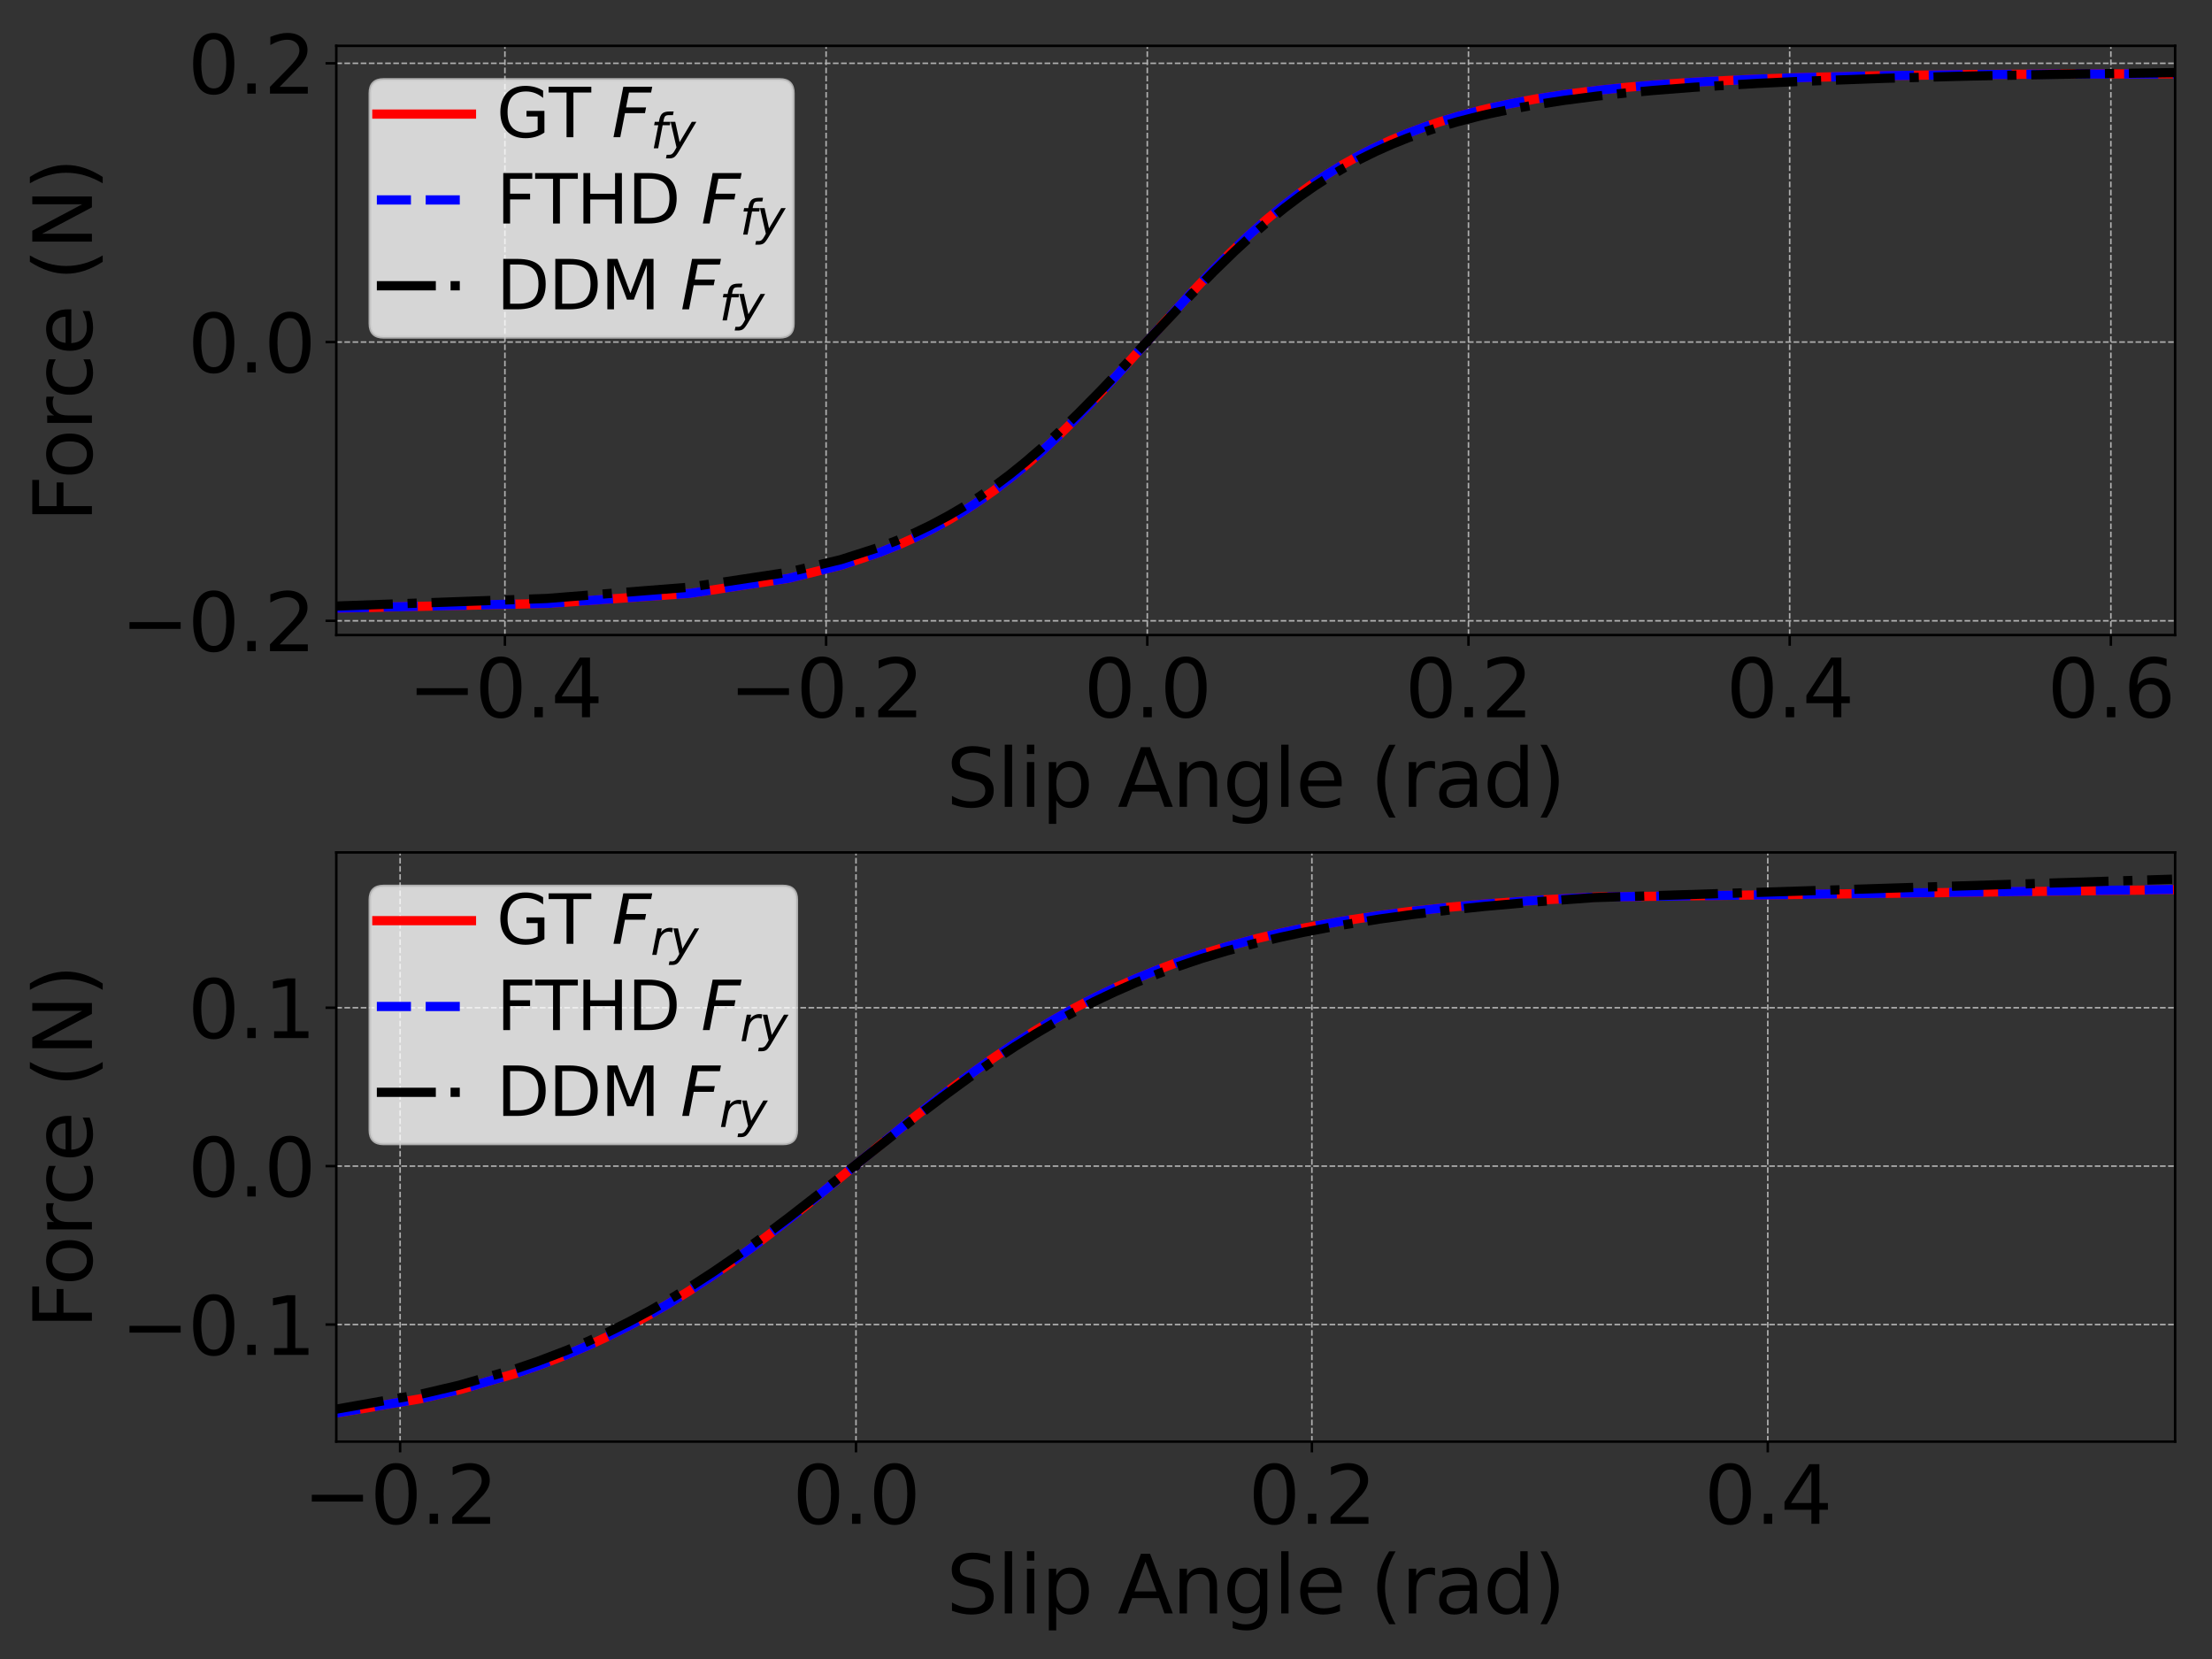<?xml version="1.0" encoding="utf-8" standalone="no"?>
<!DOCTYPE svg PUBLIC "-//W3C//DTD SVG 1.1//EN"
  "http://www.w3.org/Graphics/SVG/1.1/DTD/svg11.dtd">
<svg xmlns:xlink="http://www.w3.org/1999/xlink" width="720pt" height="540pt" viewBox="0 0 720 540" xmlns="http://www.w3.org/2000/svg" version="1.1">
 <rect x="0" y="0" width="720" height="540" fill="#333333" stroke="none"/>
 <defs>
  <style type="text/css">*{stroke-linejoin: round; stroke-linecap: butt}</style>
 </defs>
 <g id="figure_1">
  <g id="patch_1">
   <path d="M 0 540 
L 720 540 
L 720 0 
L 0 0 
L 0 540 
z
" style="fill: none"/>
  </g>
  <g id="axes_1">
   <g id="patch_2">
    <path d="M 109.46 206.702 
L 707.993 206.702 
L 707.993 14.924 
L 109.46 14.924 
L 109.46 206.702 
z
" style="fill: none"/>
   </g>
   <g id="matplotlib.axis_1">
    <g id="xtick_1">
     <g id="line2d_1">
      <path d="M 164.347 206.702 
L 164.347 14.924 
" clip-path="url(#pa38e51efeb)" style="fill: none; stroke-dasharray: 1.85,0.8; stroke-dashoffset: 0; stroke: #b0b0b0; stroke-width: 0.5"/>
     </g>
     <g id="line2d_2">
      <defs>
       <path id="m01695f286f" d="M 0 0 
L 0 3.5 
" style="stroke: #000000; stroke-width: 0.8"/>
      </defs>
      <g>
       <use xlink:href="#m01695f286f" x="164.347" y="206.702" style="stroke: #000000; stroke-width: 0.8"/>
      </g>
     </g>
     <g id="text_1">
      <!-- −0.4 -->
      <g transform="translate(132.78 233.458) scale(0.26 -0.26)">
       <defs>
        <path id="DejaVuSans-2212" d="M 678 2272 
L 4684 2272 
L 4684 1741 
L 678 1741 
L 678 2272 
z
" transform="scale(0.016)"/>
        <path id="DejaVuSans-30" d="M 2034 4250 
Q 1547 4250 1301 3770 
Q 1056 3291 1056 2328 
Q 1056 1369 1301 889 
Q 1547 409 2034 409 
Q 2525 409 2770 889 
Q 3016 1369 3016 2328 
Q 3016 3291 2770 3770 
Q 2525 4250 2034 4250 
z
M 2034 4750 
Q 2819 4750 3233 4129 
Q 3647 3509 3647 2328 
Q 3647 1150 3233 529 
Q 2819 -91 2034 -91 
Q 1250 -91 836 529 
Q 422 1150 422 2328 
Q 422 3509 836 4129 
Q 1250 4750 2034 4750 
z
" transform="scale(0.016)"/>
        <path id="DejaVuSans-2e" d="M 684 794 
L 1344 794 
L 1344 0 
L 684 0 
L 684 794 
z
" transform="scale(0.016)"/>
        <path id="DejaVuSans-34" d="M 2419 4116 
L 825 1625 
L 2419 1625 
L 2419 4116 
z
M 2253 4666 
L 3047 4666 
L 3047 1625 
L 3713 1625 
L 3713 1100 
L 3047 1100 
L 3047 0 
L 2419 0 
L 2419 1100 
L 313 1100 
L 313 1709 
L 2253 4666 
z
" transform="scale(0.016)"/>
       </defs>
       <use xlink:href="#DejaVuSans-2212"/>
       <use xlink:href="#DejaVuSans-30" x="83.789"/>
       <use xlink:href="#DejaVuSans-2e" x="147.412"/>
       <use xlink:href="#DejaVuSans-34" x="179.199"/>
      </g>
     </g>
    </g>
    <g id="xtick_2">
     <g id="line2d_3">
      <path d="M 268.895 206.702 
L 268.895 14.924 
" clip-path="url(#pa38e51efeb)" style="fill: none; stroke-dasharray: 1.85,0.8; stroke-dashoffset: 0; stroke: #b0b0b0; stroke-width: 0.5"/>
     </g>
     <g id="line2d_4">
      <g>
       <use xlink:href="#m01695f286f" x="268.895" y="206.702" style="stroke: #000000; stroke-width: 0.8"/>
      </g>
     </g>
     <g id="text_2">
      <!-- −0.2 -->
      <g transform="translate(237.327 233.458) scale(0.26 -0.26)">
       <defs>
        <path id="DejaVuSans-32" d="M 1228 531 
L 3431 531 
L 3431 0 
L 469 0 
L 469 531 
Q 828 903 1448 1529 
Q 2069 2156 2228 2338 
Q 2531 2678 2651 2914 
Q 2772 3150 2772 3378 
Q 2772 3750 2511 3984 
Q 2250 4219 1831 4219 
Q 1534 4219 1204 4116 
Q 875 4013 500 3803 
L 500 4441 
Q 881 4594 1212 4672 
Q 1544 4750 1819 4750 
Q 2544 4750 2975 4387 
Q 3406 4025 3406 3419 
Q 3406 3131 3298 2873 
Q 3191 2616 2906 2266 
Q 2828 2175 2409 1742 
Q 1991 1309 1228 531 
z
" transform="scale(0.016)"/>
       </defs>
       <use xlink:href="#DejaVuSans-2212"/>
       <use xlink:href="#DejaVuSans-30" x="83.789"/>
       <use xlink:href="#DejaVuSans-2e" x="147.412"/>
       <use xlink:href="#DejaVuSans-32" x="179.199"/>
      </g>
     </g>
    </g>
    <g id="xtick_3">
     <g id="line2d_5">
      <path d="M 373.442 206.702 
L 373.442 14.924 
" clip-path="url(#pa38e51efeb)" style="fill: none; stroke-dasharray: 1.85,0.8; stroke-dashoffset: 0; stroke: #b0b0b0; stroke-width: 0.5"/>
     </g>
     <g id="line2d_6">
      <g>
       <use xlink:href="#m01695f286f" x="373.442" y="206.702" style="stroke: #000000; stroke-width: 0.8"/>
      </g>
     </g>
     <g id="text_3">
      <!-- 0.0 -->
      <g transform="translate(352.768 233.458) scale(0.26 -0.26)">
       <use xlink:href="#DejaVuSans-30"/>
       <use xlink:href="#DejaVuSans-2e" x="63.623"/>
       <use xlink:href="#DejaVuSans-30" x="95.41"/>
      </g>
     </g>
    </g>
    <g id="xtick_4">
     <g id="line2d_7">
      <path d="M 477.989 206.702 
L 477.989 14.924 
" clip-path="url(#pa38e51efeb)" style="fill: none; stroke-dasharray: 1.85,0.8; stroke-dashoffset: 0; stroke: #b0b0b0; stroke-width: 0.5"/>
     </g>
     <g id="line2d_8">
      <g>
       <use xlink:href="#m01695f286f" x="477.989" y="206.702" style="stroke: #000000; stroke-width: 0.8"/>
      </g>
     </g>
     <g id="text_4">
      <!-- 0.2 -->
      <g transform="translate(457.315 233.458) scale(0.26 -0.26)">
       <use xlink:href="#DejaVuSans-30"/>
       <use xlink:href="#DejaVuSans-2e" x="63.623"/>
       <use xlink:href="#DejaVuSans-32" x="95.41"/>
      </g>
     </g>
    </g>
    <g id="xtick_5">
     <g id="line2d_9">
      <path d="M 582.537 206.702 
L 582.537 14.924 
" clip-path="url(#pa38e51efeb)" style="fill: none; stroke-dasharray: 1.85,0.8; stroke-dashoffset: 0; stroke: #b0b0b0; stroke-width: 0.5"/>
     </g>
     <g id="line2d_10">
      <g>
       <use xlink:href="#m01695f286f" x="582.537" y="206.702" style="stroke: #000000; stroke-width: 0.8"/>
      </g>
     </g>
     <g id="text_5">
      <!-- 0.4 -->
      <g transform="translate(561.863 233.458) scale(0.26 -0.26)">
       <use xlink:href="#DejaVuSans-30"/>
       <use xlink:href="#DejaVuSans-2e" x="63.623"/>
       <use xlink:href="#DejaVuSans-34" x="95.41"/>
      </g>
     </g>
    </g>
    <g id="xtick_6">
     <g id="line2d_11">
      <path d="M 687.084 206.702 
L 687.084 14.924 
" clip-path="url(#pa38e51efeb)" style="fill: none; stroke-dasharray: 1.85,0.8; stroke-dashoffset: 0; stroke: #b0b0b0; stroke-width: 0.5"/>
     </g>
     <g id="line2d_12">
      <g>
       <use xlink:href="#m01695f286f" x="687.084" y="206.702" style="stroke: #000000; stroke-width: 0.8"/>
      </g>
     </g>
     <g id="text_6">
      <!-- 0.6 -->
      <g transform="translate(666.41 233.458) scale(0.26 -0.26)">
       <defs>
        <path id="DejaVuSans-36" d="M 2113 2584 
Q 1688 2584 1439 2293 
Q 1191 2003 1191 1497 
Q 1191 994 1439 701 
Q 1688 409 2113 409 
Q 2538 409 2786 701 
Q 3034 994 3034 1497 
Q 3034 2003 2786 2293 
Q 2538 2584 2113 2584 
z
M 3366 4563 
L 3366 3988 
Q 3128 4100 2886 4159 
Q 2644 4219 2406 4219 
Q 1781 4219 1451 3797 
Q 1122 3375 1075 2522 
Q 1259 2794 1537 2939 
Q 1816 3084 2150 3084 
Q 2853 3084 3261 2657 
Q 3669 2231 3669 1497 
Q 3669 778 3244 343 
Q 2819 -91 2113 -91 
Q 1303 -91 875 529 
Q 447 1150 447 2328 
Q 447 3434 972 4092 
Q 1497 4750 2381 4750 
Q 2619 4750 2861 4703 
Q 3103 4656 3366 4563 
z
" transform="scale(0.016)"/>
       </defs>
       <use xlink:href="#DejaVuSans-30"/>
       <use xlink:href="#DejaVuSans-2e" x="63.623"/>
       <use xlink:href="#DejaVuSans-36" x="95.41"/>
      </g>
     </g>
    </g>
    <g id="text_7">
     <!-- Slip Angle (rad) -->
     <g transform="translate(308.032 262.621) scale(0.26 -0.26)">
      <defs>
       <path id="DejaVuSans-53" d="M 3425 4513 
L 3425 3897 
Q 3066 4069 2747 4153 
Q 2428 4238 2131 4238 
Q 1616 4238 1336 4038 
Q 1056 3838 1056 3469 
Q 1056 3159 1242 3001 
Q 1428 2844 1947 2747 
L 2328 2669 
Q 3034 2534 3370 2195 
Q 3706 1856 3706 1288 
Q 3706 609 3251 259 
Q 2797 -91 1919 -91 
Q 1588 -91 1214 -16 
Q 841 59 441 206 
L 441 856 
Q 825 641 1194 531 
Q 1563 422 1919 422 
Q 2459 422 2753 634 
Q 3047 847 3047 1241 
Q 3047 1584 2836 1778 
Q 2625 1972 2144 2069 
L 1759 2144 
Q 1053 2284 737 2584 
Q 422 2884 422 3419 
Q 422 4038 858 4394 
Q 1294 4750 2059 4750 
Q 2388 4750 2728 4690 
Q 3069 4631 3425 4513 
z
" transform="scale(0.016)"/>
       <path id="DejaVuSans-6c" d="M 603 4863 
L 1178 4863 
L 1178 0 
L 603 0 
L 603 4863 
z
" transform="scale(0.016)"/>
       <path id="DejaVuSans-69" d="M 603 3500 
L 1178 3500 
L 1178 0 
L 603 0 
L 603 3500 
z
M 603 4863 
L 1178 4863 
L 1178 4134 
L 603 4134 
L 603 4863 
z
" transform="scale(0.016)"/>
       <path id="DejaVuSans-70" d="M 1159 525 
L 1159 -1331 
L 581 -1331 
L 581 3500 
L 1159 3500 
L 1159 2969 
Q 1341 3281 1617 3432 
Q 1894 3584 2278 3584 
Q 2916 3584 3314 3078 
Q 3713 2572 3713 1747 
Q 3713 922 3314 415 
Q 2916 -91 2278 -91 
Q 1894 -91 1617 61 
Q 1341 213 1159 525 
z
M 3116 1747 
Q 3116 2381 2855 2742 
Q 2594 3103 2138 3103 
Q 1681 3103 1420 2742 
Q 1159 2381 1159 1747 
Q 1159 1113 1420 752 
Q 1681 391 2138 391 
Q 2594 391 2855 752 
Q 3116 1113 3116 1747 
z
" transform="scale(0.016)"/>
       <path id="DejaVuSans-20" transform="scale(0.016)"/>
       <path id="DejaVuSans-41" d="M 2188 4044 
L 1331 1722 
L 3047 1722 
L 2188 4044 
z
M 1831 4666 
L 2547 4666 
L 4325 0 
L 3669 0 
L 3244 1197 
L 1141 1197 
L 716 0 
L 50 0 
L 1831 4666 
z
" transform="scale(0.016)"/>
       <path id="DejaVuSans-6e" d="M 3513 2113 
L 3513 0 
L 2938 0 
L 2938 2094 
Q 2938 2591 2744 2837 
Q 2550 3084 2163 3084 
Q 1697 3084 1428 2787 
Q 1159 2491 1159 1978 
L 1159 0 
L 581 0 
L 581 3500 
L 1159 3500 
L 1159 2956 
Q 1366 3272 1645 3428 
Q 1925 3584 2291 3584 
Q 2894 3584 3203 3211 
Q 3513 2838 3513 2113 
z
" transform="scale(0.016)"/>
       <path id="DejaVuSans-67" d="M 2906 1791 
Q 2906 2416 2648 2759 
Q 2391 3103 1925 3103 
Q 1463 3103 1205 2759 
Q 947 2416 947 1791 
Q 947 1169 1205 825 
Q 1463 481 1925 481 
Q 2391 481 2648 825 
Q 2906 1169 2906 1791 
z
M 3481 434 
Q 3481 -459 3084 -895 
Q 2688 -1331 1869 -1331 
Q 1566 -1331 1297 -1286 
Q 1028 -1241 775 -1147 
L 775 -588 
Q 1028 -725 1275 -790 
Q 1522 -856 1778 -856 
Q 2344 -856 2625 -561 
Q 2906 -266 2906 331 
L 2906 616 
Q 2728 306 2450 153 
Q 2172 0 1784 0 
Q 1141 0 747 490 
Q 353 981 353 1791 
Q 353 2603 747 3093 
Q 1141 3584 1784 3584 
Q 2172 3584 2450 3431 
Q 2728 3278 2906 2969 
L 2906 3500 
L 3481 3500 
L 3481 434 
z
" transform="scale(0.016)"/>
       <path id="DejaVuSans-65" d="M 3597 1894 
L 3597 1613 
L 953 1613 
Q 991 1019 1311 708 
Q 1631 397 2203 397 
Q 2534 397 2845 478 
Q 3156 559 3463 722 
L 3463 178 
Q 3153 47 2828 -22 
Q 2503 -91 2169 -91 
Q 1331 -91 842 396 
Q 353 884 353 1716 
Q 353 2575 817 3079 
Q 1281 3584 2069 3584 
Q 2775 3584 3186 3129 
Q 3597 2675 3597 1894 
z
M 3022 2063 
Q 3016 2534 2758 2815 
Q 2500 3097 2075 3097 
Q 1594 3097 1305 2825 
Q 1016 2553 972 2059 
L 3022 2063 
z
" transform="scale(0.016)"/>
       <path id="DejaVuSans-28" d="M 1984 4856 
Q 1566 4138 1362 3434 
Q 1159 2731 1159 2009 
Q 1159 1288 1364 580 
Q 1569 -128 1984 -844 
L 1484 -844 
Q 1016 -109 783 600 
Q 550 1309 550 2009 
Q 550 2706 781 3412 
Q 1013 4119 1484 4856 
L 1984 4856 
z
" transform="scale(0.016)"/>
       <path id="DejaVuSans-72" d="M 2631 2963 
Q 2534 3019 2420 3045 
Q 2306 3072 2169 3072 
Q 1681 3072 1420 2755 
Q 1159 2438 1159 1844 
L 1159 0 
L 581 0 
L 581 3500 
L 1159 3500 
L 1159 2956 
Q 1341 3275 1631 3429 
Q 1922 3584 2338 3584 
Q 2397 3584 2469 3576 
Q 2541 3569 2628 3553 
L 2631 2963 
z
" transform="scale(0.016)"/>
       <path id="DejaVuSans-61" d="M 2194 1759 
Q 1497 1759 1228 1600 
Q 959 1441 959 1056 
Q 959 750 1161 570 
Q 1363 391 1709 391 
Q 2188 391 2477 730 
Q 2766 1069 2766 1631 
L 2766 1759 
L 2194 1759 
z
M 3341 1997 
L 3341 0 
L 2766 0 
L 2766 531 
Q 2569 213 2275 61 
Q 1981 -91 1556 -91 
Q 1019 -91 701 211 
Q 384 513 384 1019 
Q 384 1609 779 1909 
Q 1175 2209 1959 2209 
L 2766 2209 
L 2766 2266 
Q 2766 2663 2505 2880 
Q 2244 3097 1772 3097 
Q 1472 3097 1187 3025 
Q 903 2953 641 2809 
L 641 3341 
Q 956 3463 1253 3523 
Q 1550 3584 1831 3584 
Q 2591 3584 2966 3190 
Q 3341 2797 3341 1997 
z
" transform="scale(0.016)"/>
       <path id="DejaVuSans-64" d="M 2906 2969 
L 2906 4863 
L 3481 4863 
L 3481 0 
L 2906 0 
L 2906 525 
Q 2725 213 2448 61 
Q 2172 -91 1784 -91 
Q 1150 -91 751 415 
Q 353 922 353 1747 
Q 353 2572 751 3078 
Q 1150 3584 1784 3584 
Q 2172 3584 2448 3432 
Q 2725 3281 2906 2969 
z
M 947 1747 
Q 947 1113 1208 752 
Q 1469 391 1925 391 
Q 2381 391 2643 752 
Q 2906 1113 2906 1747 
Q 2906 2381 2643 2742 
Q 2381 3103 1925 3103 
Q 1469 3103 1208 2742 
Q 947 2381 947 1747 
z
" transform="scale(0.016)"/>
       <path id="DejaVuSans-29" d="M 513 4856 
L 1013 4856 
Q 1481 4119 1714 3412 
Q 1947 2706 1947 2009 
Q 1947 1309 1714 600 
Q 1481 -109 1013 -844 
L 513 -844 
Q 928 -128 1133 580 
Q 1338 1288 1338 2009 
Q 1338 2731 1133 3434 
Q 928 4138 513 4856 
z
" transform="scale(0.016)"/>
      </defs>
      <use xlink:href="#DejaVuSans-53"/>
      <use xlink:href="#DejaVuSans-6c" x="63.477"/>
      <use xlink:href="#DejaVuSans-69" x="91.26"/>
      <use xlink:href="#DejaVuSans-70" x="119.043"/>
      <use xlink:href="#DejaVuSans-20" x="182.52"/>
      <use xlink:href="#DejaVuSans-41" x="214.307"/>
      <use xlink:href="#DejaVuSans-6e" x="282.715"/>
      <use xlink:href="#DejaVuSans-67" x="346.094"/>
      <use xlink:href="#DejaVuSans-6c" x="409.57"/>
      <use xlink:href="#DejaVuSans-65" x="437.354"/>
      <use xlink:href="#DejaVuSans-20" x="498.877"/>
      <use xlink:href="#DejaVuSans-28" x="530.664"/>
      <use xlink:href="#DejaVuSans-72" x="569.678"/>
      <use xlink:href="#DejaVuSans-61" x="610.791"/>
      <use xlink:href="#DejaVuSans-64" x="672.07"/>
      <use xlink:href="#DejaVuSans-29" x="735.547"/>
     </g>
    </g>
   </g>
   <g id="matplotlib.axis_2">
    <g id="ytick_1">
     <g id="line2d_13">
      <path d="M 109.46 202.07 
L 707.993 202.07 
" clip-path="url(#pa38e51efeb)" style="fill: none; stroke-dasharray: 1.85,0.8; stroke-dashoffset: 0; stroke: #b0b0b0; stroke-width: 0.5"/>
     </g>
     <g id="line2d_14">
      <defs>
       <path id="m0c0d8a48f7" d="M 0 0 
L -3.5 0 
" style="stroke: #000000; stroke-width: 0.8"/>
      </defs>
      <g>
       <use xlink:href="#m0c0d8a48f7" x="109.46" y="202.07" style="stroke: #000000; stroke-width: 0.8"/>
      </g>
     </g>
     <g id="text_8">
      <!-- −0.2 -->
      <g transform="translate(39.325 211.948) scale(0.26 -0.26)">
       <use xlink:href="#DejaVuSans-2212"/>
       <use xlink:href="#DejaVuSans-30" x="83.789"/>
       <use xlink:href="#DejaVuSans-2e" x="147.412"/>
       <use xlink:href="#DejaVuSans-32" x="179.199"/>
      </g>
     </g>
    </g>
    <g id="ytick_2">
     <g id="line2d_15">
      <path d="M 109.46 111.336 
L 707.993 111.336 
" clip-path="url(#pa38e51efeb)" style="fill: none; stroke-dasharray: 1.85,0.8; stroke-dashoffset: 0; stroke: #b0b0b0; stroke-width: 0.5"/>
     </g>
     <g id="line2d_16">
      <g>
       <use xlink:href="#m0c0d8a48f7" x="109.46" y="111.336" style="stroke: #000000; stroke-width: 0.8"/>
      </g>
     </g>
     <g id="text_9">
      <!-- 0.0 -->
      <g transform="translate(61.112 121.214) scale(0.26 -0.26)">
       <use xlink:href="#DejaVuSans-30"/>
       <use xlink:href="#DejaVuSans-2e" x="63.623"/>
       <use xlink:href="#DejaVuSans-30" x="95.41"/>
      </g>
     </g>
    </g>
    <g id="ytick_3">
     <g id="line2d_17">
      <path d="M 109.46 20.602 
L 707.993 20.602 
" clip-path="url(#pa38e51efeb)" style="fill: none; stroke-dasharray: 1.85,0.8; stroke-dashoffset: 0; stroke: #b0b0b0; stroke-width: 0.5"/>
     </g>
     <g id="line2d_18">
      <g>
       <use xlink:href="#m0c0d8a48f7" x="109.46" y="20.602" style="stroke: #000000; stroke-width: 0.8"/>
      </g>
     </g>
     <g id="text_10">
      <!-- 0.2 -->
      <g transform="translate(61.112 30.48) scale(0.26 -0.26)">
       <use xlink:href="#DejaVuSans-30"/>
       <use xlink:href="#DejaVuSans-2e" x="63.623"/>
       <use xlink:href="#DejaVuSans-32" x="95.41"/>
      </g>
     </g>
    </g>
    <g id="text_11">
     <!-- Force (N) -->
     <g transform="translate(29.918 169.973) rotate(-90) scale(0.26 -0.26)">
      <defs>
       <path id="DejaVuSans-46" d="M 628 4666 
L 3309 4666 
L 3309 4134 
L 1259 4134 
L 1259 2759 
L 3109 2759 
L 3109 2228 
L 1259 2228 
L 1259 0 
L 628 0 
L 628 4666 
z
" transform="scale(0.016)"/>
       <path id="DejaVuSans-6f" d="M 1959 3097 
Q 1497 3097 1228 2736 
Q 959 2375 959 1747 
Q 959 1119 1226 758 
Q 1494 397 1959 397 
Q 2419 397 2687 759 
Q 2956 1122 2956 1747 
Q 2956 2369 2687 2733 
Q 2419 3097 1959 3097 
z
M 1959 3584 
Q 2709 3584 3137 3096 
Q 3566 2609 3566 1747 
Q 3566 888 3137 398 
Q 2709 -91 1959 -91 
Q 1206 -91 779 398 
Q 353 888 353 1747 
Q 353 2609 779 3096 
Q 1206 3584 1959 3584 
z
" transform="scale(0.016)"/>
       <path id="DejaVuSans-63" d="M 3122 3366 
L 3122 2828 
Q 2878 2963 2633 3030 
Q 2388 3097 2138 3097 
Q 1578 3097 1268 2742 
Q 959 2388 959 1747 
Q 959 1106 1268 751 
Q 1578 397 2138 397 
Q 2388 397 2633 464 
Q 2878 531 3122 666 
L 3122 134 
Q 2881 22 2623 -34 
Q 2366 -91 2075 -91 
Q 1284 -91 818 406 
Q 353 903 353 1747 
Q 353 2603 823 3093 
Q 1294 3584 2113 3584 
Q 2378 3584 2631 3529 
Q 2884 3475 3122 3366 
z
" transform="scale(0.016)"/>
       <path id="DejaVuSans-4e" d="M 628 4666 
L 1478 4666 
L 3547 763 
L 3547 4666 
L 4159 4666 
L 4159 0 
L 3309 0 
L 1241 3903 
L 1241 0 
L 628 0 
L 628 4666 
z
" transform="scale(0.016)"/>
      </defs>
      <use xlink:href="#DejaVuSans-46"/>
      <use xlink:href="#DejaVuSans-6f" x="53.895"/>
      <use xlink:href="#DejaVuSans-72" x="115.076"/>
      <use xlink:href="#DejaVuSans-63" x="153.939"/>
      <use xlink:href="#DejaVuSans-65" x="208.92"/>
      <use xlink:href="#DejaVuSans-20" x="270.443"/>
      <use xlink:href="#DejaVuSans-28" x="302.23"/>
      <use xlink:href="#DejaVuSans-4e" x="341.244"/>
      <use xlink:href="#DejaVuSans-29" x="416.049"/>
     </g>
    </g>
   </g>
   <g id="line2d_19">
    <path d="M 108.966 197.985 
L 178.282 196.411 
L 224.757 193.125 
L 256.599 188.266 
L 273.94 183.96 
L 286.523 179.751 
L 292.458 177.373 
L 298.301 174.751 
L 303.11 172.366 
L 308.987 169.152 
L 314.007 166.13 
L 318.895 162.93 
L 323.66 159.558 
L 328.956 155.512 
L 333.894 151.456 
L 339.258 146.747 
L 344.846 141.522 
L 349.93 136.508 
L 355.877 130.369 
L 363.63 122.022 
L 375.754 108.563 
L 387.266 95.9 
L 393.768 89.03 
L 400.532 82.221 
L 406.087 76.942 
L 411.936 71.726 
L 417.425 67.171 
L 421.906 63.701 
L 427.509 59.68 
L 432.127 56.626 
L 437.204 53.532 
L 442.33 50.674 
L 446.898 48.342 
L 452.593 45.701 
L 458.116 43.399 
L 463.842 41.26 
L 468.785 39.598 
L 474.805 37.785 
L 482.109 35.859 
L 484.982 35.177 
L 491.842 33.699 
L 500.348 32.131 
L 509.538 30.715 
L 520.381 29.35 
L 529.728 28.391 
L 538.409 27.648 
L 551.747 26.73 
L 569.907 25.816 
L 586.148 25.238 
L 613.828 24.607 
L 641.399 24.266 
L 675.482 24.077 
L 708.056 24.037 
L 708.056 24.037 
" clip-path="url(#pa38e51efeb)" style="fill: none; stroke: #ff0000; stroke-width: 3; stroke-linecap: square"/>
   </g>
   <g id="line2d_20">
    <path d="M 108.962 197.963 
L 178.278 196.397 
L 224.753 193.115 
L 256.594 188.257 
L 273.936 183.953 
L 286.519 179.744 
L 292.454 177.367 
L 298.297 174.745 
L 303.106 172.361 
L 308.983 169.147 
L 314.003 166.126 
L 318.891 162.927 
L 323.656 159.555 
L 328.951 155.511 
L 333.89 151.455 
L 339.254 146.748 
L 344.842 141.523 
L 349.926 136.51 
L 355.873 130.372 
L 363.626 122.026 
L 375.75 108.568 
L 387.262 95.906 
L 393.764 89.036 
L 400.528 82.228 
L 406.083 76.95 
L 411.932 71.734 
L 417.421 67.179 
L 421.902 63.711 
L 427.505 59.69 
L 432.123 56.636 
L 437.2 53.542 
L 442.326 50.684 
L 446.894 48.353 
L 452.589 45.711 
L 458.112 43.409 
L 463.838 41.27 
L 468.781 39.609 
L 474.8 37.795 
L 482.105 35.87 
L 484.978 35.187 
L 491.838 33.709 
L 500.344 32.141 
L 509.534 30.726 
L 520.377 29.361 
L 529.723 28.402 
L 538.404 27.66 
L 551.743 26.743 
L 569.903 25.831 
L 586.144 25.255 
L 613.824 24.627 
L 641.395 24.288 
L 675.478 24.103 
L 708.052 24.067 
L 708.052 24.067 
" clip-path="url(#pa38e51efeb)" style="fill: none; stroke-dasharray: 11.1,4.8; stroke-dashoffset: 0; stroke: #0000ff; stroke-width: 3"/>
   </g>
   <g id="line2d_21">
    <path d="M 108.676 197.297 
L 177.992 194.798 
L 224.467 191.127 
L 256.309 186.307 
L 273.65 182.162 
L 286.233 178.121 
L 292.168 175.831 
L 298.011 173.296 
L 302.82 170.983 
L 308.697 167.853 
L 313.568 164.991 
L 318.525 161.817 
L 323.37 158.451 
L 328.666 154.473 
L 333.604 150.485 
L 338.968 145.863 
L 344.843 140.477 
L 351.086 134.431 
L 358.309 127.1 
L 367.173 117.768 
L 373.356 111.151 
L 373.442 111.336 
L 373.515 110.98 
L 387.707 95.917 
L 395.02 88.459 
L 401.795 81.871 
L 407.557 76.574 
L 412.877 71.969 
L 418.143 67.702 
L 423.094 63.97 
L 427.814 60.666 
L 433.069 57.278 
L 437.371 54.725 
L 442.704 51.828 
L 447.938 49.254 
L 453.258 46.892 
L 458.228 44.898 
L 464.219 42.745 
L 468.495 41.358 
L 474.515 39.597 
L 481.819 37.726 
L 484.692 37.061 
L 491.552 35.616 
L 500.058 34.069 
L 509.248 32.652 
L 520.091 31.256 
L 529.438 30.247 
L 538.119 29.44 
L 551.457 28.399 
L 571.986 27.154 
L 585.858 26.494 
L 613.538 25.482 
L 641.109 24.753 
L 675.192 24.099 
L 707.766 23.641 
L 707.766 23.641 
" clip-path="url(#pa38e51efeb)" style="fill: none; stroke-dasharray: 19.2,4.8,3,4.8; stroke-dashoffset: 0; stroke: #000000; stroke-width: 3"/>
   </g>
   <g id="patch_3">
    <path d="M 109.46 206.702 
L 109.46 14.924 
" style="fill: none; stroke: #000000; stroke-width: 0.8; stroke-linejoin: miter; stroke-linecap: square"/>
   </g>
   <g id="patch_4">
    <path d="M 707.993 206.702 
L 707.993 14.924 
" style="fill: none; stroke: #000000; stroke-width: 0.8; stroke-linejoin: miter; stroke-linecap: square"/>
   </g>
   <g id="patch_5">
    <path d="M 109.46 206.702 
L 707.993 206.702 
" style="fill: none; stroke: #000000; stroke-width: 0.8; stroke-linejoin: miter; stroke-linecap: square"/>
   </g>
   <g id="patch_6">
    <path d="M 109.46 14.924 
L 707.993 14.924 
" style="fill: none; stroke: #000000; stroke-width: 0.8; stroke-linejoin: miter; stroke-linecap: square"/>
   </g>
   <g id="legend_1">
    <g id="patch_7">
     <path d="M 124.86 109.733 
L 253.78 109.733 
Q 258.18 109.733 258.18 105.333 
L 258.18 30.324 
Q 258.18 25.924 253.78 25.924 
L 124.86 25.924 
Q 120.46 25.924 120.46 30.324 
L 120.46 105.333 
Q 120.46 109.733 124.86 109.733 
z
" style="fill: #ffffff; opacity: 0.8; stroke: #cccccc; stroke-linejoin: miter"/>
    </g>
    <g id="line2d_22">
     <path d="M 122.66 37.14 
L 138.06 37.14 
L 153.46 37.14 
" style="fill: none; stroke: #ff0000; stroke-width: 3; stroke-linecap: square"/>
    </g>
    <g id="text_12">
     <!-- GT $F_{fy}$ -->
     <g transform="translate(161.6 44.84) scale(0.22 -0.22)">
      <defs>
       <path id="DejaVuSans-47" d="M 3809 666 
L 3809 1919 
L 2778 1919 
L 2778 2438 
L 4434 2438 
L 4434 434 
Q 4069 175 3628 42 
Q 3188 -91 2688 -91 
Q 1594 -91 976 548 
Q 359 1188 359 2328 
Q 359 3472 976 4111 
Q 1594 4750 2688 4750 
Q 3144 4750 3555 4637 
Q 3966 4525 4313 4306 
L 4313 3634 
Q 3963 3931 3569 4081 
Q 3175 4231 2741 4231 
Q 1884 4231 1454 3753 
Q 1025 3275 1025 2328 
Q 1025 1384 1454 906 
Q 1884 428 2741 428 
Q 3075 428 3337 486 
Q 3600 544 3809 666 
z
" transform="scale(0.016)"/>
       <path id="DejaVuSans-54" d="M -19 4666 
L 3928 4666 
L 3928 4134 
L 2272 4134 
L 2272 0 
L 1638 0 
L 1638 4134 
L -19 4134 
L -19 4666 
z
" transform="scale(0.016)"/>
       <path id="DejaVuSans-Oblique-46" d="M 1081 4666 
L 3756 4666 
L 3653 4134 
L 1606 4134 
L 1338 2759 
L 3188 2759 
L 3084 2228 
L 1234 2228 
L 800 0 
L 172 0 
L 1081 4666 
z
" transform="scale(0.016)"/>
       <path id="DejaVuSans-Oblique-66" d="M 3059 4863 
L 2969 4384 
L 2419 4384 
Q 2106 4384 1964 4261 
Q 1822 4138 1753 3809 
L 1691 3500 
L 2638 3500 
L 2553 3053 
L 1606 3053 
L 1013 0 
L 434 0 
L 1031 3053 
L 481 3053 
L 563 3500 
L 1113 3500 
L 1159 3744 
Q 1278 4363 1576 4613 
Q 1875 4863 2516 4863 
L 3059 4863 
z
" transform="scale(0.016)"/>
       <path id="DejaVuSans-Oblique-79" d="M 1588 -325 
Q 1188 -997 936 -1164 
Q 684 -1331 294 -1331 
L -159 -1331 
L -63 -850 
L 269 -850 
Q 509 -850 678 -719 
Q 847 -588 1056 -206 
L 1234 128 
L 459 3500 
L 1069 3500 
L 1650 819 
L 3256 3500 
L 3859 3500 
L 1588 -325 
z
" transform="scale(0.016)"/>
      </defs>
      <use xlink:href="#DejaVuSans-47" transform="translate(0 0.781)"/>
      <use xlink:href="#DejaVuSans-54" transform="translate(77.49 0.781)"/>
      <use xlink:href="#DejaVuSans-20" transform="translate(138.574 0.781)"/>
      <use xlink:href="#DejaVuSans-Oblique-46" transform="translate(170.361 0.781)"/>
      <use xlink:href="#DejaVuSans-Oblique-66" transform="translate(227.881 -15.625) scale(0.7)"/>
      <use xlink:href="#DejaVuSans-Oblique-79" transform="translate(252.524 -15.625) scale(0.7)"/>
     </g>
    </g>
    <g id="line2d_23">
     <path d="M 122.66 65.077 
L 138.06 65.077 
L 153.46 65.077 
" style="fill: none; stroke-dasharray: 11.1,4.8; stroke-dashoffset: 0; stroke: #0000ff; stroke-width: 3"/>
    </g>
    <g id="text_13">
     <!-- FTHD $F_{fy}$ -->
     <g transform="translate(161.6 72.777) scale(0.22 -0.22)">
      <defs>
       <path id="DejaVuSans-48" d="M 628 4666 
L 1259 4666 
L 1259 2753 
L 3553 2753 
L 3553 4666 
L 4184 4666 
L 4184 0 
L 3553 0 
L 3553 2222 
L 1259 2222 
L 1259 0 
L 628 0 
L 628 4666 
z
" transform="scale(0.016)"/>
       <path id="DejaVuSans-44" d="M 1259 4147 
L 1259 519 
L 2022 519 
Q 2988 519 3436 956 
Q 3884 1394 3884 2338 
Q 3884 3275 3436 3711 
Q 2988 4147 2022 4147 
L 1259 4147 
z
M 628 4666 
L 1925 4666 
Q 3281 4666 3915 4102 
Q 4550 3538 4550 2338 
Q 4550 1131 3912 565 
Q 3275 0 1925 0 
L 628 0 
L 628 4666 
z
" transform="scale(0.016)"/>
      </defs>
      <use xlink:href="#DejaVuSans-46" transform="translate(0 0.094)"/>
      <use xlink:href="#DejaVuSans-54" transform="translate(57.52 0.094)"/>
      <use xlink:href="#DejaVuSans-48" transform="translate(118.604 0.094)"/>
      <use xlink:href="#DejaVuSans-44" transform="translate(193.799 0.094)"/>
      <use xlink:href="#DejaVuSans-20" transform="translate(270.801 0.094)"/>
      <use xlink:href="#DejaVuSans-Oblique-46" transform="translate(302.588 0.094)"/>
      <use xlink:href="#DejaVuSans-Oblique-66" transform="translate(360.107 -16.312) scale(0.7)"/>
      <use xlink:href="#DejaVuSans-Oblique-79" transform="translate(384.751 -16.312) scale(0.7)"/>
     </g>
    </g>
    <g id="line2d_24">
     <path d="M 122.66 93.013 
L 138.06 93.013 
L 153.46 93.013 
" style="fill: none; stroke-dasharray: 19.2,4.8,3,4.8; stroke-dashoffset: 0; stroke: #000000; stroke-width: 3"/>
    </g>
    <g id="text_14">
     <!-- DDM $F_{fy}$ -->
     <g transform="translate(161.6 100.713) scale(0.22 -0.22)">
      <defs>
       <path id="DejaVuSans-4d" d="M 628 4666 
L 1569 4666 
L 2759 1491 
L 3956 4666 
L 4897 4666 
L 4897 0 
L 4281 0 
L 4281 4097 
L 3078 897 
L 2444 897 
L 1241 4097 
L 1241 0 
L 628 0 
L 628 4666 
z
" transform="scale(0.016)"/>
      </defs>
      <use xlink:href="#DejaVuSans-44" transform="translate(0 0.094)"/>
      <use xlink:href="#DejaVuSans-44" transform="translate(77.002 0.094)"/>
      <use xlink:href="#DejaVuSans-4d" transform="translate(154.004 0.094)"/>
      <use xlink:href="#DejaVuSans-20" transform="translate(240.283 0.094)"/>
      <use xlink:href="#DejaVuSans-Oblique-46" transform="translate(272.07 0.094)"/>
      <use xlink:href="#DejaVuSans-Oblique-66" transform="translate(329.59 -16.312) scale(0.7)"/>
      <use xlink:href="#DejaVuSans-Oblique-79" transform="translate(354.233 -16.312) scale(0.7)"/>
     </g>
    </g>
   </g>
  </g>
  <g id="axes_2">
   <g id="patch_8">
    <path d="M 109.46 469.24 
L 707.993 469.24 
L 707.993 277.462 
L 109.46 277.462 
L 109.46 469.24 
z
" style="fill: none"/>
   </g>
   <g id="matplotlib.axis_3">
    <g id="xtick_7">
     <g id="line2d_25">
      <path d="M 130.235 469.24 
L 130.235 277.462 
" clip-path="url(#p90c7dff0b0)" style="fill: none; stroke-dasharray: 1.85,0.8; stroke-dashoffset: 0; stroke: #b0b0b0; stroke-width: 0.5"/>
     </g>
     <g id="line2d_26">
      <g>
       <use xlink:href="#m01695f286f" x="130.235" y="469.24" style="stroke: #000000; stroke-width: 0.8"/>
      </g>
     </g>
     <g id="text_15">
      <!-- −0.2 -->
      <g transform="translate(98.667 495.996) scale(0.26 -0.26)">
       <use xlink:href="#DejaVuSans-2212"/>
       <use xlink:href="#DejaVuSans-30" x="83.789"/>
       <use xlink:href="#DejaVuSans-2e" x="147.412"/>
       <use xlink:href="#DejaVuSans-32" x="179.199"/>
      </g>
     </g>
    </g>
    <g id="xtick_8">
     <g id="line2d_27">
      <path d="M 278.625 469.24 
L 278.625 277.462 
" clip-path="url(#p90c7dff0b0)" style="fill: none; stroke-dasharray: 1.85,0.8; stroke-dashoffset: 0; stroke: #b0b0b0; stroke-width: 0.5"/>
     </g>
     <g id="line2d_28">
      <g>
       <use xlink:href="#m01695f286f" x="278.625" y="469.24" style="stroke: #000000; stroke-width: 0.8"/>
      </g>
     </g>
     <g id="text_16">
      <!-- 0.0 -->
      <g transform="translate(257.951 495.996) scale(0.26 -0.26)">
       <use xlink:href="#DejaVuSans-30"/>
       <use xlink:href="#DejaVuSans-2e" x="63.623"/>
       <use xlink:href="#DejaVuSans-30" x="95.41"/>
      </g>
     </g>
    </g>
    <g id="xtick_9">
     <g id="line2d_29">
      <path d="M 427.016 469.24 
L 427.016 277.462 
" clip-path="url(#p90c7dff0b0)" style="fill: none; stroke-dasharray: 1.85,0.8; stroke-dashoffset: 0; stroke: #b0b0b0; stroke-width: 0.5"/>
     </g>
     <g id="line2d_30">
      <g>
       <use xlink:href="#m01695f286f" x="427.016" y="469.24" style="stroke: #000000; stroke-width: 0.8"/>
      </g>
     </g>
     <g id="text_17">
      <!-- 0.2 -->
      <g transform="translate(406.342 495.996) scale(0.26 -0.26)">
       <use xlink:href="#DejaVuSans-30"/>
       <use xlink:href="#DejaVuSans-2e" x="63.623"/>
       <use xlink:href="#DejaVuSans-32" x="95.41"/>
      </g>
     </g>
    </g>
    <g id="xtick_10">
     <g id="line2d_31">
      <path d="M 575.406 469.24 
L 575.406 277.462 
" clip-path="url(#p90c7dff0b0)" style="fill: none; stroke-dasharray: 1.85,0.8; stroke-dashoffset: 0; stroke: #b0b0b0; stroke-width: 0.5"/>
     </g>
     <g id="line2d_32">
      <g>
       <use xlink:href="#m01695f286f" x="575.406" y="469.24" style="stroke: #000000; stroke-width: 0.8"/>
      </g>
     </g>
     <g id="text_18">
      <!-- 0.4 -->
      <g transform="translate(554.732 495.996) scale(0.26 -0.26)">
       <use xlink:href="#DejaVuSans-30"/>
       <use xlink:href="#DejaVuSans-2e" x="63.623"/>
       <use xlink:href="#DejaVuSans-34" x="95.41"/>
      </g>
     </g>
    </g>
    <g id="text_19">
     <!-- Slip Angle (rad) -->
     <g transform="translate(308.032 525.159) scale(0.26 -0.26)">
      <use xlink:href="#DejaVuSans-53"/>
      <use xlink:href="#DejaVuSans-6c" x="63.477"/>
      <use xlink:href="#DejaVuSans-69" x="91.26"/>
      <use xlink:href="#DejaVuSans-70" x="119.043"/>
      <use xlink:href="#DejaVuSans-20" x="182.52"/>
      <use xlink:href="#DejaVuSans-41" x="214.307"/>
      <use xlink:href="#DejaVuSans-6e" x="282.715"/>
      <use xlink:href="#DejaVuSans-67" x="346.094"/>
      <use xlink:href="#DejaVuSans-6c" x="409.57"/>
      <use xlink:href="#DejaVuSans-65" x="437.354"/>
      <use xlink:href="#DejaVuSans-20" x="498.877"/>
      <use xlink:href="#DejaVuSans-28" x="530.664"/>
      <use xlink:href="#DejaVuSans-72" x="569.678"/>
      <use xlink:href="#DejaVuSans-61" x="610.791"/>
      <use xlink:href="#DejaVuSans-64" x="672.07"/>
      <use xlink:href="#DejaVuSans-29" x="735.547"/>
     </g>
    </g>
   </g>
   <g id="matplotlib.axis_4">
    <g id="ytick_4">
     <g id="line2d_33">
      <path d="M 109.46 431.13 
L 707.993 431.13 
" clip-path="url(#p90c7dff0b0)" style="fill: none; stroke-dasharray: 1.85,0.8; stroke-dashoffset: 0; stroke: #b0b0b0; stroke-width: 0.5"/>
     </g>
     <g id="line2d_34">
      <g>
       <use xlink:href="#m0c0d8a48f7" x="109.46" y="431.13" style="stroke: #000000; stroke-width: 0.8"/>
      </g>
     </g>
     <g id="text_20">
      <!-- −0.1 -->
      <g transform="translate(39.325 441.008) scale(0.26 -0.26)">
       <defs>
        <path id="DejaVuSans-31" d="M 794 531 
L 1825 531 
L 1825 4091 
L 703 3866 
L 703 4441 
L 1819 4666 
L 2450 4666 
L 2450 531 
L 3481 531 
L 3481 0 
L 794 0 
L 794 531 
z
" transform="scale(0.016)"/>
       </defs>
       <use xlink:href="#DejaVuSans-2212"/>
       <use xlink:href="#DejaVuSans-30" x="83.789"/>
       <use xlink:href="#DejaVuSans-2e" x="147.412"/>
       <use xlink:href="#DejaVuSans-31" x="179.199"/>
      </g>
     </g>
    </g>
    <g id="ytick_5">
     <g id="line2d_35">
      <path d="M 109.46 379.571 
L 707.993 379.571 
" clip-path="url(#p90c7dff0b0)" style="fill: none; stroke-dasharray: 1.85,0.8; stroke-dashoffset: 0; stroke: #b0b0b0; stroke-width: 0.5"/>
     </g>
     <g id="line2d_36">
      <g>
       <use xlink:href="#m0c0d8a48f7" x="109.46" y="379.571" style="stroke: #000000; stroke-width: 0.8"/>
      </g>
     </g>
     <g id="text_21">
      <!-- 0.0 -->
      <g transform="translate(61.112 389.449) scale(0.26 -0.26)">
       <use xlink:href="#DejaVuSans-30"/>
       <use xlink:href="#DejaVuSans-2e" x="63.623"/>
       <use xlink:href="#DejaVuSans-30" x="95.41"/>
      </g>
     </g>
    </g>
    <g id="ytick_6">
     <g id="line2d_37">
      <path d="M 109.46 328.012 
L 707.993 328.012 
" clip-path="url(#p90c7dff0b0)" style="fill: none; stroke-dasharray: 1.85,0.8; stroke-dashoffset: 0; stroke: #b0b0b0; stroke-width: 0.5"/>
     </g>
     <g id="line2d_38">
      <g>
       <use xlink:href="#m0c0d8a48f7" x="109.46" y="328.012" style="stroke: #000000; stroke-width: 0.8"/>
      </g>
     </g>
     <g id="text_22">
      <!-- 0.1 -->
      <g transform="translate(61.112 337.89) scale(0.26 -0.26)">
       <use xlink:href="#DejaVuSans-30"/>
       <use xlink:href="#DejaVuSans-2e" x="63.623"/>
       <use xlink:href="#DejaVuSans-31" x="95.41"/>
      </g>
     </g>
    </g>
    <g id="text_23">
     <!-- Force (N) -->
     <g transform="translate(29.918 432.511) rotate(-90) scale(0.26 -0.26)">
      <use xlink:href="#DejaVuSans-46"/>
      <use xlink:href="#DejaVuSans-6f" x="53.895"/>
      <use xlink:href="#DejaVuSans-72" x="115.076"/>
      <use xlink:href="#DejaVuSans-63" x="153.939"/>
      <use xlink:href="#DejaVuSans-65" x="208.92"/>
      <use xlink:href="#DejaVuSans-20" x="270.443"/>
      <use xlink:href="#DejaVuSans-28" x="302.23"/>
      <use xlink:href="#DejaVuSans-4e" x="341.244"/>
      <use xlink:href="#DejaVuSans-29" x="416.049"/>
     </g>
    </g>
   </g>
   <g id="line2d_39">
    <path d="M 106.207 460.523 
L 136.911 455.288 
L 149.783 452.292 
L 168.057 446.979 
L 175.451 444.421 
L 184.862 440.782 
L 191.579 437.904 
L 198.067 434.89 
L 204.774 431.523 
L 210.967 428.181 
L 216.915 424.76 
L 224.005 420.41 
L 231.01 415.83 
L 237.619 411.263 
L 245.458 405.561 
L 253.771 399.218 
L 263.246 391.696 
L 277.474 380.052 
L 278.534 379.177 
L 278.625 379.571 
L 278.947 378.837 
L 296.185 364.755 
L 306.078 356.974 
L 314.788 350.43 
L 322.204 345.137 
L 329.431 340.254 
L 336.452 335.791 
L 343.034 331.867 
L 349.564 328.225 
L 356.608 324.577 
L 363.107 321.464 
L 369.986 318.424 
L 376.146 315.916 
L 382.371 313.576 
L 391.284 310.547 
L 399.385 308.096 
L 409.114 305.498 
L 416.974 303.646 
L 424.443 302.072 
L 436.292 299.902 
L 449.509 297.89 
L 459.924 296.563 
L 471.546 295.308 
L 483.258 294.248 
L 500.401 293.003 
L 519.106 291.974 
L 707.301 289.591 
L 707.301 289.591 
" clip-path="url(#p90c7dff0b0)" style="fill: none; stroke: #ff0000; stroke-width: 3; stroke-linecap: square"/>
   </g>
   <g id="line2d_40">
    <path d="M 106.199 460.498 
L 136.903 455.27 
L 149.775 452.276 
L 168.049 446.969 
L 175.443 444.413 
L 184.854 440.776 
L 191.571 437.899 
L 198.059 434.886 
L 204.766 431.52 
L 210.959 428.179 
L 216.907 424.758 
L 223.997 420.409 
L 231.002 415.829 
L 237.611 411.262 
L 245.449 405.561 
L 253.763 399.219 
L 263.238 391.699 
L 277.466 380.057 
L 278.526 379.183 
L 278.625 379.571 
L 278.939 378.842 
L 296.177 364.763 
L 306.069 356.983 
L 314.78 350.439 
L 322.195 345.146 
L 329.423 340.263 
L 336.444 335.8 
L 343.026 331.875 
L 349.556 328.234 
L 356.6 324.586 
L 363.099 321.473 
L 369.978 318.434 
L 376.138 315.926 
L 382.363 313.588 
L 391.276 310.56 
L 399.377 308.111 
L 409.106 305.515 
L 416.966 303.665 
L 424.435 302.092 
L 436.284 299.924 
L 449.501 297.915 
L 459.916 296.588 
L 471.538 295.333 
L 483.25 294.272 
L 500.393 293.025 
L 519.098 291.991 
L 707.293 289.513 
L 707.293 289.513 
" clip-path="url(#p90c7dff0b0)" style="fill: none; stroke-dasharray: 11.1,4.8; stroke-dashoffset: 0; stroke: #0000ff; stroke-width: 3"/>
   </g>
   <g id="line2d_41">
    <path d="M 105.912 459.298 
L 136.616 453.884 
L 149.488 450.873 
L 167.762 445.599 
L 175.156 443.073 
L 184.567 439.486 
L 191.284 436.652 
L 198.159 433.5 
L 204.788 430.212 
L 211.572 426.589 
L 218.352 422.704 
L 225.225 418.502 
L 232.128 414.024 
L 239.645 408.875 
L 247.976 402.871 
L 256.979 396.094 
L 267.614 387.807 
L 278.571 379.101 
L 278.625 379.571 
L 278.652 379.036 
L 296.901 364.62 
L 306.816 357.067 
L 315.459 350.758 
L 323.199 345.382 
L 330.301 340.708 
L 336.908 336.601 
L 343.091 332.977 
L 349.269 329.575 
L 356.313 325.962 
L 362.812 322.877 
L 369.691 319.862 
L 375.851 317.373 
L 382.076 315.048 
L 390.989 312.032 
L 399.09 309.584 
L 408.819 306.975 
L 416.679 305.102 
L 424.148 303.495 
L 435.997 301.252 
L 449.214 299.126 
L 459.629 297.685 
L 471.251 296.282 
L 482.963 295.054 
L 500.106 293.53 
L 518.811 292.166 
L 707.006 286.179 
L 707.006 286.179 
" clip-path="url(#p90c7dff0b0)" style="fill: none; stroke-dasharray: 19.2,4.8,3,4.8; stroke-dashoffset: 0; stroke: #000000; stroke-width: 3"/>
   </g>
   <g id="patch_9">
    <path d="M 109.46 469.24 
L 109.46 277.462 
" style="fill: none; stroke: #000000; stroke-width: 0.8; stroke-linejoin: miter; stroke-linecap: square"/>
   </g>
   <g id="patch_10">
    <path d="M 707.993 469.24 
L 707.993 277.462 
" style="fill: none; stroke: #000000; stroke-width: 0.8; stroke-linejoin: miter; stroke-linecap: square"/>
   </g>
   <g id="patch_11">
    <path d="M 109.46 469.24 
L 707.993 469.24 
" style="fill: none; stroke: #000000; stroke-width: 0.8; stroke-linejoin: miter; stroke-linecap: square"/>
   </g>
   <g id="patch_12">
    <path d="M 109.46 277.462 
L 707.993 277.462 
" style="fill: none; stroke: #000000; stroke-width: 0.8; stroke-linejoin: miter; stroke-linecap: square"/>
   </g>
   <g id="legend_2">
    <g id="patch_13">
     <path d="M 124.86 372.271 
L 254.88 372.271 
Q 259.28 372.271 259.28 367.871 
L 259.28 292.862 
Q 259.28 288.462 254.88 288.462 
L 124.86 288.462 
Q 120.46 288.462 120.46 292.862 
L 120.46 367.871 
Q 120.46 372.271 124.86 372.271 
z
" style="fill: #ffffff; opacity: 0.8; stroke: #cccccc; stroke-linejoin: miter"/>
    </g>
    <g id="line2d_42">
     <path d="M 122.66 299.678 
L 138.06 299.678 
L 153.46 299.678 
" style="fill: none; stroke: #ff0000; stroke-width: 3; stroke-linecap: square"/>
    </g>
    <g id="text_24">
     <!-- GT $F_{ry}$ -->
     <g transform="translate(161.6 307.378) scale(0.22 -0.22)">
      <defs>
       <path id="DejaVuSans-Oblique-72" d="M 2853 2969 
Q 2766 3016 2653 3041 
Q 2541 3066 2413 3066 
Q 1953 3066 1609 2717 
Q 1266 2369 1153 1784 
L 800 0 
L 225 0 
L 909 3500 
L 1484 3500 
L 1375 2956 
Q 1603 3259 1920 3421 
Q 2238 3584 2597 3584 
Q 2691 3584 2781 3573 
Q 2872 3563 2963 3538 
L 2853 2969 
z
" transform="scale(0.016)"/>
      </defs>
      <use xlink:href="#DejaVuSans-47" transform="translate(0 0.781)"/>
      <use xlink:href="#DejaVuSans-54" transform="translate(77.49 0.781)"/>
      <use xlink:href="#DejaVuSans-20" transform="translate(138.574 0.781)"/>
      <use xlink:href="#DejaVuSans-Oblique-46" transform="translate(170.361 0.781)"/>
      <use xlink:href="#DejaVuSans-Oblique-72" transform="translate(227.881 -15.625) scale(0.7)"/>
      <use xlink:href="#DejaVuSans-Oblique-79" transform="translate(256.66 -15.625) scale(0.7)"/>
     </g>
    </g>
    <g id="line2d_43">
     <path d="M 122.66 327.615 
L 138.06 327.615 
L 153.46 327.615 
" style="fill: none; stroke-dasharray: 11.1,4.8; stroke-dashoffset: 0; stroke: #0000ff; stroke-width: 3"/>
    </g>
    <g id="text_25">
     <!-- FTHD $F_{ry}$ -->
     <g transform="translate(161.6 335.315) scale(0.22 -0.22)">
      <use xlink:href="#DejaVuSans-46" transform="translate(0 0.094)"/>
      <use xlink:href="#DejaVuSans-54" transform="translate(57.52 0.094)"/>
      <use xlink:href="#DejaVuSans-48" transform="translate(118.604 0.094)"/>
      <use xlink:href="#DejaVuSans-44" transform="translate(193.799 0.094)"/>
      <use xlink:href="#DejaVuSans-20" transform="translate(270.801 0.094)"/>
      <use xlink:href="#DejaVuSans-Oblique-46" transform="translate(302.588 0.094)"/>
      <use xlink:href="#DejaVuSans-Oblique-72" transform="translate(360.107 -16.312) scale(0.7)"/>
      <use xlink:href="#DejaVuSans-Oblique-79" transform="translate(388.887 -16.312) scale(0.7)"/>
     </g>
    </g>
    <g id="line2d_44">
     <path d="M 122.66 355.551 
L 138.06 355.551 
L 153.46 355.551 
" style="fill: none; stroke-dasharray: 19.2,4.8,3,4.8; stroke-dashoffset: 0; stroke: #000000; stroke-width: 3"/>
    </g>
    <g id="text_26">
     <!-- DDM $F_{ry}$ -->
     <g transform="translate(161.6 363.251) scale(0.22 -0.22)">
      <use xlink:href="#DejaVuSans-44" transform="translate(0 0.094)"/>
      <use xlink:href="#DejaVuSans-44" transform="translate(77.002 0.094)"/>
      <use xlink:href="#DejaVuSans-4d" transform="translate(154.004 0.094)"/>
      <use xlink:href="#DejaVuSans-20" transform="translate(240.283 0.094)"/>
      <use xlink:href="#DejaVuSans-Oblique-46" transform="translate(272.07 0.094)"/>
      <use xlink:href="#DejaVuSans-Oblique-72" transform="translate(329.59 -16.312) scale(0.7)"/>
      <use xlink:href="#DejaVuSans-Oblique-79" transform="translate(358.369 -16.312) scale(0.7)"/>
     </g>
    </g>
   </g>
  </g>
 </g>
 <defs>
  <clipPath id="pa38e51efeb">
   <rect x="109.46" y="14.924" width="598.533" height="191.778"/>
  </clipPath>
  <clipPath id="p90c7dff0b0">
   <rect x="109.46" y="277.462" width="598.533" height="191.778"/>
  </clipPath>
 </defs>
</svg>
